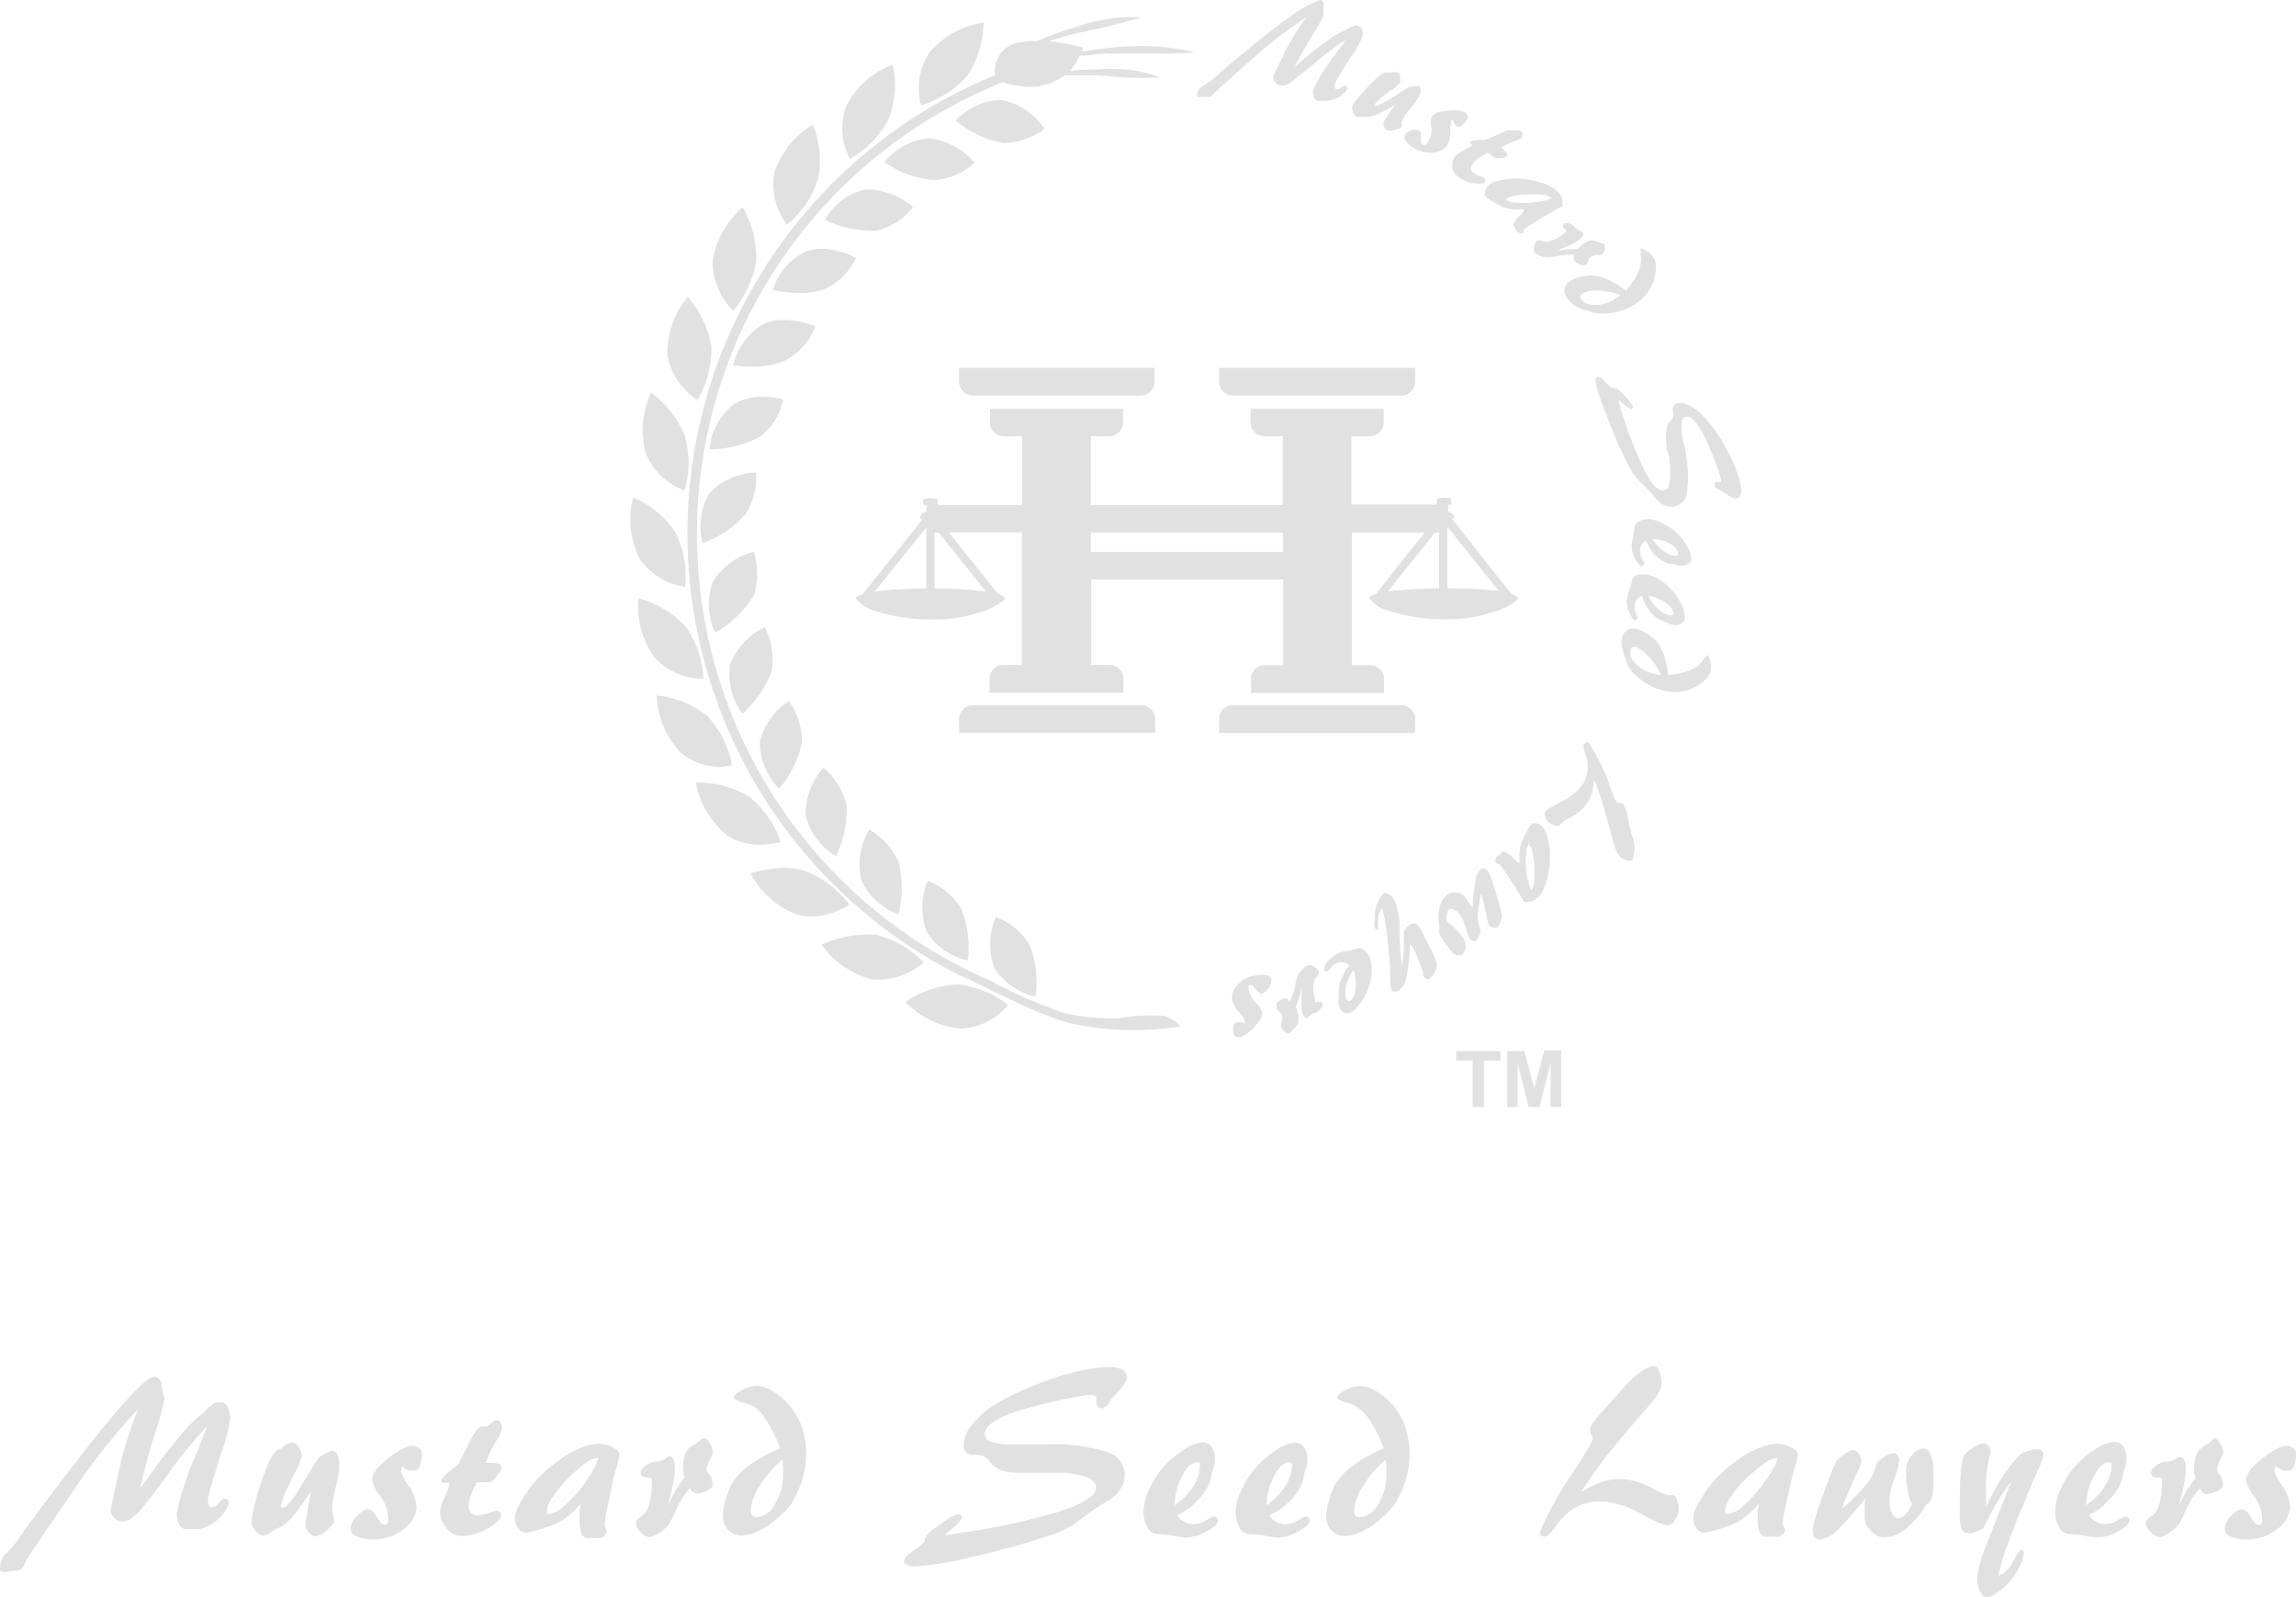 <svg xmlns="http://www.w3.org/2000/svg" width="222.18" height="154.584" viewBox="0 0 222.18 154.584">
  <g id="Group_434" data-name="Group 434" transform="translate(-267 -70)">
    <g id="Layer_2" data-name="Layer 2" transform="translate(267 202.212)">
      <g id="圖層_1" data-name="圖層 1">
        <path id="Path_332" data-name="Path 332" d="M13.406,3.709c-1.115,1.167-2.213,2.457-3.31,3.833s-2.178,2.892-3.258,4.513L5.356,14.2q-2.735,4.007-2.875,4.338a.8.8,0,0,0-.087.174.836.836,0,0,1-.314.488.906.906,0,0,1-.261.122H1.471a3.763,3.763,0,0,0-.662.139,2.143,2.143,0,0,1-.488,0,.314.314,0,0,1-.261-.1.627.627,0,0,1,0-.331,1.742,1.742,0,0,1,.174-.8A1.429,1.429,0,0,1,.7,17.63a12,12,0,0,0,1.742-2.265l1.011-1.342Q8.405,7.351,11.3,3.97C13.214,1.723,14.434.59,14.957.59a.61.61,0,0,1,.453.174,1.185,1.185,0,0,1,.244.54,4.186,4.186,0,0,0,.192.993c.07.3.122.47.122.488A29.724,29.724,0,0,1,15.079,5.9c-.592,1.9-1.08,3.729-1.5,5.523,1.568-2.213,2.84-3.885,3.816-5.035a13.939,13.939,0,0,1,2.492-2.457,4.9,4.9,0,0,1,.819-.749,1.324,1.324,0,0,1,.645-.139.784.784,0,0,1,.714.418,2.561,2.561,0,0,1,.244,1.22,16.849,16.849,0,0,1-.976,3.589L20.881,9.79c-.261.819-.436,1.464-.558,1.9a4.739,4.739,0,0,0-.157.958.749.749,0,0,0,.1.418.348.348,0,0,0,.314.157.836.836,0,0,0,.627-.418c.227-.279.4-.418.54-.418a.383.383,0,0,1,.3.1.366.366,0,0,1,.122.3,1.254,1.254,0,0,1-.192.54,4.182,4.182,0,0,1-.505.714,3.694,3.694,0,0,1-1.115.889,2.631,2.631,0,0,1-1.063.4H18.18a.8.8,0,0,1-.784-.383,2.474,2.474,0,0,1-.244-1.237A29.881,29.881,0,0,1,19.138,7.8c.4-1.045.732-1.864.958-2.457a45.9,45.9,0,0,0-3.973,4.913c-.906,1.237-1.62,2.178-2.213,2.875a5.558,5.558,0,0,1-1.1,1.115,1.742,1.742,0,0,1-.958.366,1.289,1.289,0,0,1-.749-.366.958.958,0,0,1-.366-.749l.784-3.676a28.034,28.034,0,0,1,.767-2.945C12.587,5.87,12.97,4.789,13.406,3.709Z" transform="translate(-0.037 0.438)" fill="#e1e1e1"/>
        <path id="Path_333" data-name="Path 333" d="M19.767,8.934a23.608,23.608,0,0,1-1.6,2.265,5.227,5.227,0,0,1-1.22,1.15,1.133,1.133,0,0,1-.3.157l-.3.122-.3.192a2.108,2.108,0,0,1-.871.418,1.1,1.1,0,0,1-.836-.505A1.376,1.376,0,0,1,14,11.9a9.914,9.914,0,0,1,.174-.993c.122-.54.261-1.115.436-1.742A26.135,26.135,0,0,1,15.5,6.6a4.443,4.443,0,0,1,.714-1.342,1.2,1.2,0,0,1,.366-.279l.227-.1.209-.174a1.742,1.742,0,0,1,.976-.47c.209,0,.4.174.61.505a1.986,1.986,0,0,1,.3.732,8.537,8.537,0,0,1-.61,1.551l-.174.3c-.157.314-.348.732-.592,1.254a7.127,7.127,0,0,0-.645,1.742.4.4,0,0,0,0,.227.331.331,0,0,0,.209,0c.314,0,.976-.836,1.969-2.492q.8-1.359,1.307-2.143a1.742,1.742,0,0,1,.714-.558,2.056,2.056,0,0,1,.714-.3.61.61,0,0,1,.523.366,2.213,2.213,0,0,1,.192.976,10.454,10.454,0,0,1-.348,2.161,10.646,10.646,0,0,0-.348,2.021,2.718,2.718,0,0,0,.1.714,1.917,1.917,0,0,1,.087.47c0,.261-.227.575-.7.976a2.126,2.126,0,0,1-1.133.592.836.836,0,0,1-.61-.4,1.1,1.1,0,0,1-.331-.645s.087-.714.279-1.917C19.645,9.771,19.715,9.3,19.767,8.934Z" transform="translate(10.328 3.14)" fill="#e1e1e1"/>
        <path id="Path_334" data-name="Path 334" d="M24.545,6.414a.645.645,0,0,0-.139.261.558.558,0,0,0,0,.244,4.635,4.635,0,0,0,.749,1.429,4.042,4.042,0,0,1,.732,2,2.753,2.753,0,0,1-1.272,2.161,4.5,4.5,0,0,1-2.875.976,3.676,3.676,0,0,1-1.6-.279.836.836,0,0,1-.627-.8,1.847,1.847,0,0,1,.627-1.185c.418-.436.767-.662,1.028-.662s.575.244.871.749.54.767.767.767a.279.279,0,0,0,.261-.122.575.575,0,0,0,.087-.331,4.007,4.007,0,0,0-.767-2.317A3.328,3.328,0,0,1,21.6,7.773a1.481,1.481,0,0,1,.174-.7,3.485,3.485,0,0,1,.61-.767,8.9,8.9,0,0,1,1.742-1.342,3.154,3.154,0,0,1,1.324-.558,1.08,1.08,0,0,1,.645.227.61.61,0,0,1,.314.47,3.485,3.485,0,0,1-.192,1.324.68.68,0,0,1-.662.4,1.516,1.516,0,0,1-.558-.1,1.133,1.133,0,0,1-.453-.314Z" transform="translate(14.418 3.274)" fill="#e1e1e1"/>
        <path id="Path_335" data-name="Path 335" d="M25.386,9.046h-.192a1.289,1.289,0,0,1-.488,0,.451.451,0,0,1-.1-.244c0-.122.157-.3.436-.558A10.019,10.019,0,0,1,26.222,7.3c.767-1.568,1.289-2.544,1.533-2.962a2,2,0,0,1,.61-.732h.279a1.011,1.011,0,0,0,.3,0l.331-.157A1.359,1.359,0,0,1,29.9,3a.47.47,0,0,1,.348.122.889.889,0,0,1,.226.366.871.871,0,0,0,0,.209.767.767,0,0,1,0,.157A5.332,5.332,0,0,1,29.9,5.022,14.949,14.949,0,0,0,28.871,7.13h.645c.575,0,.871.174.889.383a1.342,1.342,0,0,1-.314.714,2.211,2.211,0,0,0-.192.261l-.1.139a.8.8,0,0,1-.749.383H28.034a6.482,6.482,0,0,0-.575,1.254,3,3,0,0,0-.209,1.011,1.011,1.011,0,0,0,.227.7.923.923,0,0,0,.68.227,3.154,3.154,0,0,0,1.011-.209,3.049,3.049,0,0,1,.732-.226.418.418,0,0,1,.47.47c0,.3-.4.7-1.22,1.2a4.9,4.9,0,0,1-2.6.767,1.829,1.829,0,0,1-1.464-.749,2.457,2.457,0,0,1-.61-1.6,4.861,4.861,0,0,1,.4-1.342A4.177,4.177,0,0,0,25.386,9.046Z" transform="translate(18.108 2.227)" fill="#e1e1e1"/>
        <path id="Path_336" data-name="Path 336" d="M35,10.095a7.858,7.858,0,0,1-1.429,1.359,5.227,5.227,0,0,1-1.464.784c-.523.192-1.028.348-1.516.488a6.4,6.4,0,0,1-.889.192.941.941,0,0,1-.767-.436,1.742,1.742,0,0,1-.3-1.028,2.526,2.526,0,0,1,.244-.906A12.6,12.6,0,0,1,29.7,9.154a9.182,9.182,0,0,1,1.551-1.9,14.949,14.949,0,0,1,2.213-1.742,9.165,9.165,0,0,1,1.742-.871,4.182,4.182,0,0,1,1.429-.331,3.154,3.154,0,0,1,1.481.348c.418.209.645.47.645.732A9.1,9.1,0,0,1,38.52,6.4c-.174.592-.314,1.133-.436,1.638l-.558,2.7a11.063,11.063,0,0,0-.209,1.289,1.132,1.132,0,0,0,.1.453.958.958,0,0,1,.1.331.558.558,0,0,1-.226.4.767.767,0,0,1-.558.227,1.028,1.028,0,0,1-.331,0,1.1,1.1,0,0,0-.348,0,.523.523,0,0,0-.209,0h-.192a.627.627,0,0,1-.592-.488,4.53,4.53,0,0,1-.174-1.5v-.54C34.9,10.722,34.965,10.356,35,10.095Zm-3.067,1.028a2.823,2.823,0,0,0,1.411-.749A12.772,12.772,0,0,0,35.192,8.4a14.862,14.862,0,0,0,1.045-1.62,2.666,2.666,0,0,0,.418-.993.1.1,0,0,0,0-.1H36.5a2.979,2.979,0,0,0-1.342.732,15.683,15.683,0,0,0-1.951,1.847,9.723,9.723,0,0,0-1.1,1.481,2.614,2.614,0,0,0-.383,1.133.4.4,0,0,0,0,.227A1.836,1.836,0,0,0,31.933,11.123Z" transform="translate(21.196 3.199)" fill="#e1e1e1"/>
        <path id="Path_337" data-name="Path 337" d="M40.56,8.844a8.52,8.52,0,0,0-1.324,2.126c-.4.854-.645,1.324-.7,1.411a3.589,3.589,0,0,1-.906.767,2.161,2.161,0,0,1-.941.418,1.254,1.254,0,0,1-.889-.505,1.446,1.446,0,0,1-.453-.871c0-.174.139-.348.4-.54a2.631,2.631,0,0,0,.54-.47,2.77,2.77,0,0,0,.453-1.133A9.042,9.042,0,0,0,36.9,8.3a.679.679,0,0,0,0-.383.436.436,0,0,0-.348-.1,1.133,1.133,0,0,1-.54-.122.4.4,0,0,1-.192-.331c0-.244.174-.47.488-.714a2.021,2.021,0,0,1,1.063-.383,1.742,1.742,0,0,0,.749-.227,1.359,1.359,0,0,1,.436-.3.47.47,0,0,1,.436.314,2.335,2.335,0,0,1,.139.906,6.97,6.97,0,0,1-.157,1.324,20.115,20.115,0,0,1-.523,2.143l.314-.575a10.907,10.907,0,0,1,1.307-2.073,2.911,2.911,0,0,1-.139-.523,5.23,5.23,0,0,1,0-.558,3.084,3.084,0,0,1,.174-1.1,1.429,1.429,0,0,1,.436-.68l.941-.627a1.254,1.254,0,0,1,.436-.3c.209,0,.4.174.61.54a2.108,2.108,0,0,1,.3.889,4.18,4.18,0,0,1-.3.627,2.039,2.039,0,0,0-.314.976.819.819,0,0,0,.279.54,1.1,1.1,0,0,1,.261.749,1.741,1.741,0,0,1,0,.348.557.557,0,0,1-.139.209,1.742,1.742,0,0,1-.61.3,2.073,2.073,0,0,1-.662.192.7.7,0,0,1-.436-.139,1.185,1.185,0,0,1-.348-.383Z" transform="translate(26.177 2.969)" fill="#e1e1e1"/>
        <path id="Path_338" data-name="Path 338" d="M45.739,7.171a12.789,12.789,0,0,0-1.15-2.439,5.227,5.227,0,0,0-1.237-1.516,4.216,4.216,0,0,0-1.342-.54c-.505-.157-.767-.331-.767-.488s.279-.436.836-.7a3.676,3.676,0,0,1,1.394-.4,3.119,3.119,0,0,1,1.411.453,6.325,6.325,0,0,1,1.5,1.167,6.6,6.6,0,0,1,1.394,2.23,7.91,7.91,0,0,1,.47,2.77,8.242,8.242,0,0,1-.366,2.422,11.151,11.151,0,0,1-1.045,2.352,7.753,7.753,0,0,1-1.255,1.324,1.411,1.411,0,0,0-.227.192,6.76,6.76,0,0,1-1.742,1.15,3.833,3.833,0,0,1-1.533.418,1.742,1.742,0,0,1-1.394-.54,2.126,2.126,0,0,1-.505-1.481,6.256,6.256,0,0,1,.261-1.342,7.753,7.753,0,0,1,.505-1.446A6.273,6.273,0,0,1,42.69,8.826a12.771,12.771,0,0,1,3.049-1.655Zm.227,1.045a10.158,10.158,0,0,0-2.213,2.544,4.879,4.879,0,0,0-.871,2.37.749.749,0,0,0,.157.523.558.558,0,0,0,.436.157,2.213,2.213,0,0,0,1.742-1.272,5.523,5.523,0,0,0,.8-2.945c0-.209,0-.436,0-.645A5.557,5.557,0,0,0,45.966,8.216Z" transform="translate(29.762 0.809)" fill="#e1e1e1"/>
        <path id="Path_339" data-name="Path 339" d="M54.16,16.308a69.852,69.852,0,0,0,10.75-2.161q3.92-1.237,3.92-2.4,0-.732-1.045-1.1a9.618,9.618,0,0,0-3.049-.366H62.105a11.464,11.464,0,0,1-1.829-.087,2.979,2.979,0,0,1-1.167-.436,1.516,1.516,0,0,1-.418-.418,4.635,4.635,0,0,0-.488-.505,1.6,1.6,0,0,0-.923-.3h-.488a.906.906,0,0,1-.575-.279,1.063,1.063,0,0,1-.192-.662,2.858,2.858,0,0,1,.645-1.742,8.381,8.381,0,0,1,1.742-1.742A17.72,17.72,0,0,1,61.583,2.37,36.275,36.275,0,0,1,65.747.8c.819-.227,1.62-.418,2.387-.558a13.242,13.242,0,0,1,2-.192A2.526,2.526,0,0,1,71.392.3a.889.889,0,0,1,.4.819q0,.418-.784,1.254c-.261.279-.47.505-.592.662a2.875,2.875,0,0,0-.314.436c-.227.383-.488.575-.749.575a.436.436,0,0,1-.348-.174.714.714,0,0,1-.139-.418.436.436,0,0,1,0-.139V3.136a.366.366,0,0,0-.1-.3.645.645,0,0,0-.4-.1,6.691,6.691,0,0,0-1.063.122l-1.742.331c-1.1.244-2.056.47-2.857.7a18.625,18.625,0,0,0-1.986.61,7.475,7.475,0,0,0-1.986.993,1.411,1.411,0,0,0-.68,1.045.819.819,0,0,0,.61.749,5.663,5.663,0,0,0,1.917.244h3.345a17.424,17.424,0,0,1,5.837.7,2.37,2.37,0,0,1,1.847,2.2,2.631,2.631,0,0,1-.366,1.342,3.345,3.345,0,0,1-1.063,1.1l-.558.348a23.3,23.3,0,0,0-2.282,1.568,9.513,9.513,0,0,1-2.979,1.568l-.348.1c-2.648.854-5.227,1.551-7.666,2.091a29.812,29.812,0,0,1-5.088.784,1.464,1.464,0,0,1-.749-.139.4.4,0,0,1-.261-.383c0-.227.314-.575.941-1.011a3.694,3.694,0,0,0,1.063-.889.891.891,0,0,0,0-.174,1.742,1.742,0,0,1,.523-.749,16.084,16.084,0,0,1,1.742-1.237,2.561,2.561,0,0,1,.958-.47.488.488,0,0,1,.279.087.279.279,0,0,1,.1.209c0,.192-.279.54-.854,1.045Z" transform="translate(37.231 0.035)" fill="#e1e1e1"/>
        <path id="Path_340" data-name="Path 340" d="M66.829,11.27a1.638,1.638,0,0,0,.645.645,1.742,1.742,0,0,0,.906.227,2.4,2.4,0,0,0,1.22-.366,3.728,3.728,0,0,1,.7-.366.418.418,0,0,1,.314.1.366.366,0,0,1,.122.279c0,.331-.366.68-1.1,1.063a4.234,4.234,0,0,1-1.934.592,7.353,7.353,0,0,1-1.272-.174,9.357,9.357,0,0,0-1.446-.157,1.185,1.185,0,0,1-1.011-.575,2.945,2.945,0,0,1-.418-1.742,5.384,5.384,0,0,1,.54-2.021A8.38,8.38,0,0,1,65.435,6.67a8.886,8.886,0,0,1,2.056-1.742,3.694,3.694,0,0,1,1.742-.7,1.063,1.063,0,0,1,.906.436,2.108,2.108,0,0,1,.331,1.22,2.718,2.718,0,0,1-.244,1.1h0a2.282,2.282,0,0,0-.139.575,2.283,2.283,0,0,1-.139.575,5.07,5.07,0,0,1-1.2,1.742A6.185,6.185,0,0,1,66.829,11.27Zm-.279-.958a6.168,6.168,0,0,0,1.742-1.742,3.485,3.485,0,0,0,.7-1.9.783.783,0,0,0,0-.383.244.244,0,0,0-.227-.139c-.488,0-.976.418-1.429,1.254a6.446,6.446,0,0,0-.784,2.91Z" transform="translate(47.108 3.14)" fill="#e1e1e1"/>
        <path id="Path_341" data-name="Path 341" d="M71.921,11.255a1.783,1.783,0,0,0,1.568.871,2.4,2.4,0,0,0,1.22-.366,3.223,3.223,0,0,1,.7-.366.488.488,0,0,1,.314.1.453.453,0,0,1,.122.279c0,.331-.383.68-1.115,1.063a4.129,4.129,0,0,1-1.917.592,7.7,7.7,0,0,1-1.289-.174,8.955,8.955,0,0,0-1.429-.157,1.185,1.185,0,0,1-1.028-.575,3.1,3.1,0,0,1-.4-1.742A5.07,5.07,0,0,1,69.255,8.8,7.91,7.91,0,0,1,70.6,6.69a8.712,8.712,0,0,1,2.039-1.742,3.816,3.816,0,0,1,1.742-.7,1.045,1.045,0,0,1,.906.436,1.986,1.986,0,0,1,.331,1.22A2.457,2.457,0,0,1,75.371,7h0a3.868,3.868,0,0,0-.122.575,3.136,3.136,0,0,1-.157.575A4.774,4.774,0,0,1,73.907,9.9a6.063,6.063,0,0,1-1.986,1.359ZM71.66,10.3A6.168,6.168,0,0,0,73.4,8.554a3.589,3.589,0,0,0,.7-1.9.784.784,0,0,0,0-.383.279.279,0,0,0-.227-.139c-.505,0-.976.418-1.429,1.254a6.046,6.046,0,0,0-.784,2.91Z" transform="translate(50.902 3.154)" fill="#e1e1e1"/>
        <path id="Path_342" data-name="Path 342" d="M79.267,7.171a13.938,13.938,0,0,0-1.15-2.439,5.541,5.541,0,0,0-1.324-1.516,4.217,4.217,0,0,0-1.254-.54c-.523-.157-.767-.331-.767-.488s.279-.436.836-.7A3.589,3.589,0,0,1,77,1.09a3.189,3.189,0,0,1,1.411.453,6.325,6.325,0,0,1,1.5,1.167,6.6,6.6,0,0,1,1.394,2.23,8.328,8.328,0,0,1,.453,2.77,8.224,8.224,0,0,1-.348,2.422,11.152,11.152,0,0,1-1.063,2.4,7.754,7.754,0,0,1-1.255,1.324,1.411,1.411,0,0,0-.226.192,7.074,7.074,0,0,1-1.742,1.15,3.833,3.833,0,0,1-1.533.418,1.742,1.742,0,0,1-1.394-.54,2.126,2.126,0,0,1-.505-1.481,6.254,6.254,0,0,1,.261-1.342,7.752,7.752,0,0,1,.505-1.446A6.272,6.272,0,0,1,76.2,8.878a12.772,12.772,0,0,1,3.067-1.708Zm.209,1.045a10.455,10.455,0,0,0-2.2,2.544,4.879,4.879,0,0,0-.871,2.37.854.854,0,0,0,.139.523.627.627,0,0,0,.453.157,2.213,2.213,0,0,0,1.742-1.272,5.506,5.506,0,0,0,.784-2.945V8.948c0-.209-.07-.488-.07-.732Z" transform="translate(54.638 0.809)" fill="#e1e1e1"/>
        <path id="Path_343" data-name="Path 343" d="M89.55,12.2a9.339,9.339,0,0,1,2-.993,5.419,5.419,0,0,1,1.742-.279,5.889,5.889,0,0,1,1.446.192,11.22,11.22,0,0,1,1.742.7l.383.209a3.136,3.136,0,0,0,1.586.47c.139,0,.279.139.383.418a2.7,2.7,0,0,1,.157.958,1.865,1.865,0,0,1-.348,1.011.958.958,0,0,1-.749.523,6.5,6.5,0,0,1-1.917-.819l-1.272-.645a7.754,7.754,0,0,0-1.742-.627,6.272,6.272,0,0,0-1.638-.227,4.687,4.687,0,0,0-1.864.366,4.809,4.809,0,0,0-1.586,1.1,10.455,10.455,0,0,0-.941,1.15c-.4.523-.7.784-.906.784a.558.558,0,0,1-.348-.122.418.418,0,0,1-.122-.314,35.754,35.754,0,0,1,3.485-6.185l.157-.244c.209-.348.47-.784.819-1.307a4.2,4.2,0,0,0,.645-1.342,1.254,1.254,0,0,0-.139-.418,1.307,1.307,0,0,1-.122-.488c0-.209.4-.767,1.237-1.742.575-.61,1.063-1.133,1.429-1.568l.575-.662Q95.561,0,96.676,0c.157,0,.314.192.453.558a2.806,2.806,0,0,1,.209.976,2.143,2.143,0,0,1-.261.958,5.558,5.558,0,0,1-.784,1.133c-1.742,1.986-3.154,3.642-4.217,4.983A36.33,36.33,0,0,0,89.55,12.2Z" transform="translate(63.451)" fill="#e1e1e1"/>
        <path id="Path_344" data-name="Path 344" d="M100.44,10.095a7.857,7.857,0,0,1-1.429,1.359,5.105,5.105,0,0,1-1.446.784c-.54.192-1.045.348-1.533.488a6.4,6.4,0,0,1-.889.192.941.941,0,0,1-.767-.436,1.742,1.742,0,0,1-.3-1.028,2.526,2.526,0,0,1,.244-.906,12.6,12.6,0,0,1,.819-1.394,9.182,9.182,0,0,1,1.551-1.9,14.95,14.95,0,0,1,2.213-1.742,9.165,9.165,0,0,1,1.742-.871,4.182,4.182,0,0,1,1.429-.331,3.154,3.154,0,0,1,1.481.348c.418.209.645.47.645.732A9.091,9.091,0,0,1,103.96,6.4c-.174.592-.314,1.133-.436,1.638-.226.993-.418,1.847-.558,2.561a9.2,9.2,0,0,0-.227,1.289,1.133,1.133,0,0,0,.1.453.767.767,0,0,1,.122.331.592.592,0,0,1-.244.4.767.767,0,0,1-.558.227,1.028,1.028,0,0,1-.331,0,1.011,1.011,0,0,0-.348,0,.523.523,0,0,0-.209,0h-.192c-.261,0-.453-.157-.592-.488a4.53,4.53,0,0,1-.174-1.5v-.54C100.318,10.583,100.405,10.356,100.44,10.095Zm-3.014,1.028a2.753,2.753,0,0,0,1.411-.749A12.771,12.771,0,0,0,100.684,8.4a14.861,14.861,0,0,0,1.1-1.62,2.665,2.665,0,0,0,.418-.993.1.1,0,0,0,0-.1h-.157a2.979,2.979,0,0,0-1.342.732A15.681,15.681,0,0,0,98.645,8.23a9.721,9.721,0,0,0-1.1,1.481,2.614,2.614,0,0,0-.383,1.133.4.4,0,0,0,0,.227A.884.884,0,0,0,97.426,11.123Z" transform="translate(69.775 3.199)" fill="#e1e1e1"/>
        <path id="Path_345" data-name="Path 345" d="M105.827,9.379a33.51,33.51,0,0,1-2.875,3.241,2.544,2.544,0,0,1-1.5.749.68.68,0,0,1-.558-.192.854.854,0,0,1-.174-.61,3.9,3.9,0,0,1,.192-1.08c.122-.47.331-1.115.627-1.969s.645-1.742.941-2.526a9.006,9.006,0,0,1,.505-1.185,2.875,2.875,0,0,1,.767-.662,1.951,1.951,0,0,1,.889-.436c.209,0,.383.157.558.453a1.743,1.743,0,0,1,.244.68,15.106,15.106,0,0,1-.68,1.586c-.453.993-.871,1.986-1.255,3a16.572,16.572,0,0,0,2.283-2.282,4.3,4.3,0,0,0,.993-1.742,1.446,1.446,0,0,1,.7-.923,2.091,2.091,0,0,1,1.011-.453.54.54,0,0,1,.418.209.7.7,0,0,1,.174.488,8,8,0,0,1-.47,1.742,6.725,6.725,0,0,0-.488,2.3,2.16,2.16,0,0,0,.261,1.115c.174.3.366.453.592.453a1.08,1.08,0,0,0,.7-.4,2.857,2.857,0,0,0,.627-.993,4.791,4.791,0,0,1-.418-1.376,9.968,9.968,0,0,1-.157-1.742,2.37,2.37,0,0,1,.558-1.6,1.62,1.62,0,0,1,1.22-.645c.244,0,.436.209.61.61a3.659,3.659,0,0,1,.261,1.429v.958a6.464,6.464,0,0,1-.157,1.742,1.132,1.132,0,0,1-.54.68,8.276,8.276,0,0,1-1.917,2.3,3.189,3.189,0,0,1-2.056.871,1.742,1.742,0,0,1-.767-.157,2.8,2.8,0,0,1-.732-.627,1.882,1.882,0,0,1-.383-.558A3.05,3.05,0,0,1,105.74,11v-.976A3.834,3.834,0,0,1,105.827,9.379Z" transform="translate(74.703 3.393)" fill="#e1e1e1"/>
        <path id="Path_346" data-name="Path 346" d="M113.868,7.991a19.462,19.462,0,0,0-1.9,2.962c-.54,1.045-.819,1.586-.854,1.62l-.662.261a2.248,2.248,0,0,1-.627.157.767.767,0,0,1-.732-.366,4.077,4.077,0,0,1-.209-1.638c0-1.446,0-2.648.087-3.624a7.509,7.509,0,0,1,.244-1.742,2.4,2.4,0,0,1,.906-.871,2.422,2.422,0,0,1,1.08-.47.54.54,0,0,1,.47.244,1.011,1.011,0,0,1,.192.592.384.384,0,0,1,0,.174.976.976,0,0,1-.122.227c-.122.714-.227,1.429-.3,2.143s0,1.411,0,2.126v.61a26.836,26.836,0,0,1,1.742-3.119,12.3,12.3,0,0,1,1.6-1.934,2.439,2.439,0,0,1,.7-.314,2.631,2.631,0,0,1,.836-.174.784.784,0,0,1,.488.157.4.4,0,0,1,.192.366,7.876,7.876,0,0,1-.662,1.742l-.627,1.464q-1.516,3.607-2.2,5.488a21.7,21.7,0,0,0-.889,3.049,2.875,2.875,0,0,0,1.464-1.446c.366-.714.61-1.08.749-1.08a.279.279,0,0,1,.226.122.505.505,0,0,1,0,.331,3.241,3.241,0,0,1-.4,1.185,6.969,6.969,0,0,1-.993,1.5,5.384,5.384,0,0,1-1.22,1.028,2.178,2.178,0,0,1-.993.436c-.209,0-.418-.192-.61-.592a3.014,3.014,0,0,1-.279-1.324,13.941,13.941,0,0,1,.836-3.032C112.056,12.678,112.84,10.57,113.868,7.991Z" transform="translate(80.758 3.177)" fill="#e1e1e1"/>
        <path id="Path_347" data-name="Path 347" d="M117.441,11.292a1.783,1.783,0,0,0,1.568.871,2.4,2.4,0,0,0,1.22-.366,3.223,3.223,0,0,1,.7-.366.488.488,0,0,1,.314.1.453.453,0,0,1,.122.279c0,.331-.383.68-1.115,1.063a4.129,4.129,0,0,1-1.917.592,7.7,7.7,0,0,1-1.289-.174,8.956,8.956,0,0,0-1.429-.157,1.185,1.185,0,0,1-1.028-.627,3.1,3.1,0,0,1-.4-1.742,5.07,5.07,0,0,1,.54-2.021,7.91,7.91,0,0,1,1.342-2.108A8.712,8.712,0,0,1,118.1,4.9a3.816,3.816,0,0,1,1.742-.7,1.045,1.045,0,0,1,.906.436,1.986,1.986,0,0,1,.331,1.22,2.457,2.457,0,0,1-.244,1.1h0a3.871,3.871,0,0,0-.122.575,3.135,3.135,0,0,1-.157.575,4.774,4.774,0,0,1-1.185,1.742,6.064,6.064,0,0,1-1.934,1.446Zm-.261-.958a6.168,6.168,0,0,0,1.742-1.742,3.589,3.589,0,0,0,.7-1.9.784.784,0,0,0,0-.383.279.279,0,0,0-.226-.139c-.505,0-.976.418-1.429,1.254a6.046,6.046,0,0,0-.784,2.91Z" transform="translate(84.694 3.117)" fill="#e1e1e1"/>
        <path id="Path_348" data-name="Path 348" d="M124.437,8.844a8.537,8.537,0,0,0-1.342,2.126c-.4.854-.627,1.324-.7,1.411a3.589,3.589,0,0,1-.906.767,2.039,2.039,0,0,1-.923.418,1.255,1.255,0,0,1-.906-.505,1.446,1.446,0,0,1-.453-.871c0-.174.139-.348.4-.54a2.231,2.231,0,0,0,.54-.47,2.77,2.77,0,0,0,.453-1.133,7.822,7.822,0,0,0,.174-1.742.644.644,0,0,0,0-.383.436.436,0,0,0-.348-.1,1.045,1.045,0,0,1-.523-.122.366.366,0,0,1-.192-.331c0-.244.157-.47.488-.714a1.917,1.917,0,0,1,1.045-.383A1.742,1.742,0,0,0,122,6.039a1.481,1.481,0,0,1,.505-.209.453.453,0,0,1,.436.314,2.335,2.335,0,0,1,.139.906,8.361,8.361,0,0,1-.139,1.324c-.1.505-.279,1.22-.54,2.143l.314-.575a10.908,10.908,0,0,1,1.307-2.073,2.842,2.842,0,0,1-.122-.523,2.754,2.754,0,0,1,0-.558,3.084,3.084,0,0,1,.174-1.1,1.342,1.342,0,0,1,.453-.68,10.991,10.991,0,0,1,.923-.627A1.568,1.568,0,0,1,125.814,4c.209,0,.4.174.61.54a1.882,1.882,0,0,1,.3.889,2.789,2.789,0,0,1-.3.627,1.986,1.986,0,0,0-.3.976.854.854,0,0,0,.261.54,1.1,1.1,0,0,1,.261.749.975.975,0,0,1,0,.348.505.505,0,0,1-.122.209,2.109,2.109,0,0,1-.714.348,2.248,2.248,0,0,1-.679.192.645.645,0,0,1-.383-.157,1.028,1.028,0,0,1-.314-.418Z" transform="translate(88.431 2.969)" fill="#e1e1e1"/>
        <path id="Path_349" data-name="Path 349" d="M128.591,6.406a1.045,1.045,0,0,0-.157.261.557.557,0,0,0,0,.244,5.122,5.122,0,0,0,.749,1.429,3.938,3.938,0,0,1,.749,2A2.805,2.805,0,0,1,128.66,12.5a4.565,4.565,0,0,1-2.892.976,3.676,3.676,0,0,1-1.6-.279.836.836,0,0,1-.575-.784,1.847,1.847,0,0,1,.627-1.185,1.742,1.742,0,0,1,1.045-.662c.279,0,.575.244.854.749s.558.767.784.767a.261.261,0,0,0,.244-.122.47.47,0,0,0,.087-.331,3.885,3.885,0,0,0-.767-2.317,3.328,3.328,0,0,1-.784-1.533,1.5,1.5,0,0,1,.192-.7,3.38,3.38,0,0,1,.592-.767,9.478,9.478,0,0,1,1.742-1.342,3.258,3.258,0,0,1,1.324-.558,1.045,1.045,0,0,1,.645.227.61.61,0,0,1,.314.47,3.155,3.155,0,0,1-.192,1.324.662.662,0,0,1-.662.4,1.411,1.411,0,0,1-.54-.1,1.132,1.132,0,0,1-.505-.331Z" transform="translate(91.683 3.281)" fill="#e1e1e1"/>
      </g>
    </g>
    <g id="Layer_2-2" data-name="Layer 2" transform="translate(328 70)">
      <g id="圖層_1-2" data-name="圖層 1">
        <path id="Path_350" data-name="Path 350" d="M38.141,1.689q-1.272.835-2.623,1.848c-.874.7-1.769,1.451-2.7,2.266L31.582,6.9C30.052,8.268,29.237,9,29.158,9.122h0a1.014,1.014,0,0,1-.258.258H27.727a.258.258,0,0,1-.139-.119.338.338,0,0,1,0-.2,1.351,1.351,0,0,1,.239-.477.894.894,0,0,1,.378-.278,9.679,9.679,0,0,0,1.471-1.113l.735-.676c2.683-2.226,4.79-3.975,6.32-4.989A9.6,9.6,0,0,1,39.572,0a.437.437,0,0,1,.258.2.894.894,0,0,1,0,.358c0,.238,0,.437,0,.636V1.51A14.051,14.051,0,0,1,38.817,3.3c-.656,1.073-1.252,2.127-1.769,3.16,1.312-1.113,2.345-1.987,3.12-2.5a8.725,8.725,0,0,1,1.987-1.133,2.286,2.286,0,0,1,.616-.318.676.676,0,0,1,.437,0,.477.477,0,0,1,.358.358,1.59,1.59,0,0,1,0,.795,10.4,10.4,0,0,1-1.232,2.067l-.537.835-.636,1.093a3.2,3.2,0,0,0-.239.556.656.656,0,0,0,0,.278.219.219,0,0,0,.179.139.567.567,0,0,0,.437-.159c.179-.159.318-.2.4-.179a.3.3,0,0,1,.179.119.318.318,0,0,1,0,.2.954.954,0,0,1-.2.3,2.862,2.862,0,0,1-.437.378,1.987,1.987,0,0,1-.815.358,1.848,1.848,0,0,1-.715.1h-.7a.5.5,0,0,1-.358-.378,1.451,1.451,0,0,1,0-.815A18.742,18.742,0,0,1,41,5.227l.974-1.371a29.037,29.037,0,0,0-3.2,2.425L37.008,7.711a3.3,3.3,0,0,1-.835.517,1.153,1.153,0,0,1-.656,0,.835.835,0,0,1-.4-.338.616.616,0,0,1-.159-.5l1.033-2.146c.278-.576.6-1.153.934-1.729S37.7,2.305,38.141,1.689Z" transform="translate(27.242)" fill="#e1e1e1"/>
        <path id="Path_351" data-name="Path 351" d="M39.32,6.671a15.322,15.322,0,0,1-1.55.835,3.14,3.14,0,0,1-.994.318H36.12a1.491,1.491,0,0,1-.616,0,.775.775,0,0,1-.318-.517.874.874,0,0,1,0-.6,4.553,4.553,0,0,1,.378-.517c.219-.278.457-.576.715-.855s.874-.914,1.212-1.212a2.9,2.9,0,0,1,.775-.556.735.735,0,0,1,.3,0h.318a1.014,1.014,0,0,1,.7,0c.119,0,.179.219.2.457a1.053,1.053,0,0,1,0,.5A5.048,5.048,0,0,1,39,5.24h-.119l-.676.556a4.094,4.094,0,0,0-.835.775.258.258,0,0,0,0,.159c.179.1.795-.2,1.809-.855l1.351-.855a1.192,1.192,0,0,1,.556-.139,2.266,2.266,0,0,1,.5,0,.358.358,0,0,1,.179.358,1.133,1.133,0,0,1-.159.616,8.287,8.287,0,0,1-.795,1.133,5.823,5.823,0,0,0-.755,1.053,1.988,1.988,0,0,0-.139.417,1.252,1.252,0,0,1,0,.3c0,.159-.3.278-.676.358a1.192,1.192,0,0,1-.795,0c-.119,0-.2-.179-.238-.378a.6.6,0,0,1,0-.457s.238-.4.676-1.014A7.147,7.147,0,0,1,39.32,6.671Z" transform="translate(34.709 3.465)" fill="#e1e1e1"/>
        <path id="Path_352" data-name="Path 352" d="M42.4,6.3h-.179v.119a2.743,2.743,0,0,0-.1,1.014,2.723,2.723,0,0,1-.3,1.312,1.789,1.789,0,0,1-1.431.715,2.842,2.842,0,0,1-1.868-.477,2.4,2.4,0,0,1-.755-.715.557.557,0,0,1,0-.6,1.153,1.153,0,0,1,.537-.338.994.994,0,0,1,.775,0c.159,0,.219.338.2.7s0,.6.159.676a.159.159,0,0,0,.159,0,.358.358,0,0,0,.258-.1A2.544,2.544,0,0,0,40.3,7.1a2.365,2.365,0,0,1,0-1.093.994.994,0,0,1,.338-.3,1.391,1.391,0,0,1,.576-.2,6.7,6.7,0,0,1,1.371-.139,1.987,1.987,0,0,1,.894.179.6.6,0,0,1,.278.338.378.378,0,0,1,0,.358,2.346,2.346,0,0,1-.556.636.417.417,0,0,1-.5,0,.736.736,0,0,1-.2-.258A.656.656,0,0,1,42.4,6.3Z" transform="translate(37.23 5.302)" fill="#e1e1e1"/>
        <path id="Path_353" data-name="Path 353" d="M41.988,7.794h0a1.054,1.054,0,0,1-.219-.219.159.159,0,0,1,0-.159,1.078,1.078,0,0,0,.437-.119,8.486,8.486,0,0,1,.974,0l1.987-.855a1.093,1.093,0,0,1,.6-.1H46.3a1.172,1.172,0,0,1,.378.119.238.238,0,0,1,.119.2.5.5,0,0,1,0,.278v.119h0a2.8,2.8,0,0,1-.735.338,7.949,7.949,0,0,0-1.312.616l.3.278c.258.258.358.437.258.537a.889.889,0,0,1-.457.219h-.318a.517.517,0,0,1-.517-.119l-.179-.139-.318-.278a6.956,6.956,0,0,0-.775.4,2.186,2.186,0,0,0-.755.735.636.636,0,0,0-.179.437.616.616,0,0,0,.238.378,1.669,1.669,0,0,0,.6.3,1.749,1.749,0,0,1,.437.179.238.238,0,0,1,.119.2.278.278,0,0,1,0,.219c-.119.159-.5.179-1.093.119a2.961,2.961,0,0,1-1.57-.676A1.133,1.133,0,0,1,40,9.861a1.57,1.57,0,0,1,.338-1.033,2.922,2.922,0,0,1,.735-.5Z" transform="translate(39.514 6.257)" fill="#e1e1e1"/>
        <path id="Path_354" data-name="Path 354" d="M45.346,11.649a5.962,5.962,0,0,1-1.232,0,3.538,3.538,0,0,1-1.014-.318,9.142,9.142,0,0,1-.874-.5,2.922,2.922,0,0,1-.477-.318.557.557,0,0,1-.139-.537,1.173,1.173,0,0,1,.358-.6,1.371,1.371,0,0,1,.437-.338,8.208,8.208,0,0,1,.994-.238,5.625,5.625,0,0,1,1.53-.1,8.208,8.208,0,0,1,1.729.278,6.241,6.241,0,0,1,1.173.417,3.041,3.041,0,0,1,.775.517,1.987,1.987,0,0,1,.5.815v.636l-.576.318-.934.537c-.556.318-1.033.6-1.411.855a5.663,5.663,0,0,0-.7.457.715.715,0,0,0-.159.238.557.557,0,0,1,0,.2.417.417,0,0,1-.3,0,.676.676,0,0,1-.338-.159.576.576,0,0,1-.119-.2.716.716,0,0,0,0-.179h-.119a.417.417,0,0,1,0-.477,2.9,2.9,0,0,1,.616-.755l.258-.219Zm-1.809-.954a1.65,1.65,0,0,0,.974.318,6.916,6.916,0,0,0,1.689,0,8.427,8.427,0,0,0,1.232-.2,1.53,1.53,0,0,0,.636-.258h0a1.987,1.987,0,0,0-.914-.3,9.3,9.3,0,0,0-1.709,0,5.962,5.962,0,0,0-1.153.139,1.749,1.749,0,0,0-.7.318v.119s-.079-.179-.06-.139Z" transform="translate(41.084 8.584)" fill="#e1e1e1"/>
        <path id="Path_355" data-name="Path 355" d="M47.88,13.945a5.326,5.326,0,0,0-1.55.1l-.994.159a2.484,2.484,0,0,1-.715-.159,1.371,1.371,0,0,1-.576-.338.735.735,0,0,1-.02-.576.974.974,0,0,1,.278-.556.537.537,0,0,1,.437,0,1.63,1.63,0,0,0,.437.1,1.987,1.987,0,0,0,.755-.2,4.769,4.769,0,0,0,.974-.576s.159-.139.159-.179a.258.258,0,0,0,0-.219.537.537,0,0,1-.258-.358.179.179,0,0,1,.1-.219.556.556,0,0,1,.537,0,1.212,1.212,0,0,1,.6.4,1.053,1.053,0,0,0,.4.3.8.8,0,0,1,.278.179.3.3,0,0,1,0,.338,1.987,1.987,0,0,1-.417.417,7.772,7.772,0,0,1-.735.4c-.3.159-.735.318-1.292.537h.4a7.234,7.234,0,0,1,1.55-.1l.219-.258.278-.219a2.127,2.127,0,0,1,.616-.338.934.934,0,0,1,.517,0l.676.238a.345.345,0,0,1,.3.159,4.109,4.109,0,0,1,0,.517,1.232,1.232,0,0,1-.338.477h-.437a1.173,1.173,0,0,0-.6.219.517.517,0,0,0-.2.338.636.636,0,0,1-.278.417H48.6a1.351,1.351,0,0,1-.4-.2,2.186,2.186,0,0,1-.338-.278.457.457,0,0,1,0-.258.7.7,0,0,1,.02-.258Z" transform="translate(43.439 10.719)" fill="#e1e1e1"/>
        <path id="Path_356" data-name="Path 356" d="M51.424,16.175a8.864,8.864,0,0,0,.994-1.411,3.3,3.3,0,0,0,.417-1.192,2.286,2.286,0,0,0,0-.874c0-.338,0-.517,0-.576s.318,0,.636.258a2.226,2.226,0,0,1,.656.636,1.988,1.988,0,0,1,.179.914,4.133,4.133,0,0,1-.179,1.192,4.233,4.233,0,0,1-.795,1.471,5.625,5.625,0,0,1-1.391,1.113,5.068,5.068,0,0,1-1.451.537,6.28,6.28,0,0,1-1.65.159,4.154,4.154,0,0,1-1.113-.278h-.179a4.611,4.611,0,0,1-1.173-.576,2.544,2.544,0,0,1-.7-.715,1.133,1.133,0,0,1-.159-.954,1.312,1.312,0,0,1,.656-.735,3.558,3.558,0,0,1,.835-.278,5.008,5.008,0,0,1,.954-.179,4.492,4.492,0,0,1,1.63.4,8.626,8.626,0,0,1,1.828,1.093Zm-.517.437a7.115,7.115,0,0,0-2.087-.437,3.24,3.24,0,0,0-1.55.238.676.676,0,0,0-.238.238.318.318,0,0,0,0,.3,1.391,1.391,0,0,0,1.272.6,3.379,3.379,0,0,0,1.868-.457l.318-.219Z" transform="translate(44.924 11.948)" fill="#e1e1e1"/>
        <path id="Path_357" data-name="Path 357" d="M49.179,20.576a41.021,41.021,0,0,0,2.385,6.519c.755,1.55,1.391,2.305,1.987,2.226s.5-.3.576-.755a5.505,5.505,0,0,0,0-1.987,2.143,2.143,0,0,0-.159-.934,1.825,1.825,0,0,1-.139-.715,6.956,6.956,0,0,1,0-1.212,1.987,1.987,0,0,1,.139-.755,1.828,1.828,0,0,1,.238-.318,2.566,2.566,0,0,0,.258-.338.894.894,0,0,0,0-.6,1.352,1.352,0,0,1,0-.238.636.636,0,0,1,.119-.4.676.676,0,0,1,.4-.179,1.987,1.987,0,0,1,1.093.238,5.784,5.784,0,0,1,1.292.974,12.224,12.224,0,0,1,1.451,1.809A19.2,19.2,0,0,1,60.149,26.3a10.773,10.773,0,0,1,.576,1.431,6.28,6.28,0,0,1,.318,1.232,1.491,1.491,0,0,1,0,.815.557.557,0,0,1-.457.338,1.511,1.511,0,0,1-.855-.378l-.477-.318-.318-.139q-.378-.179-.417-.417a.239.239,0,0,1,0-.238.457.457,0,0,1,.238-.119h.179a.258.258,0,0,0,.179,0,.358.358,0,0,0,0-.258,4.252,4.252,0,0,0-.179-.656l-.358-1.014c-.278-.676-.5-1.232-.715-1.709a11.41,11.41,0,0,0-.576-1.192,4.949,4.949,0,0,0-.815-1.153.835.835,0,0,0-.715-.318c-.219,0-.358.179-.417.437a3.8,3.8,0,0,0,0,1.232,2.412,2.412,0,0,0,.159.835,6.539,6.539,0,0,1,.238,1.252,10.99,10.99,0,0,1,.08,3.617,1.51,1.51,0,0,1-2.107,1.212,1.987,1.987,0,0,1-.795-.556l-.258-.3a15.9,15.9,0,0,0-1.212-1.292,6.28,6.28,0,0,1-1.272-1.709l-.1-.2a38.876,38.876,0,0,1-1.987-4.611,21.425,21.425,0,0,1-1.073-3.081,1.272,1.272,0,0,1,0-.5.278.278,0,0,1,.219-.2c.139,0,.4.139.715.5a2.345,2.345,0,0,0,.656.576h.139a1.133,1.133,0,0,1,.517.238c.378.358.7.676.934.954s.378.457.378.556a.2.2,0,0,1-.119.278,1.782,1.782,0,0,1-.735-.437Z" transform="translate(46.414 18.12)" fill="#e1e1e1"/>
        <path id="Path_358" data-name="Path 358" d="M50.151,27.349a.954.954,0,0,0-.437.4,1.093,1.093,0,0,0-.159.576,1.729,1.729,0,0,0,.2.775,1.49,1.49,0,0,1,.219.457.278.278,0,0,1-.258.258c-.2,0-.417-.258-.636-.735a2.683,2.683,0,0,1-.338-1.232,5.525,5.525,0,0,1,.139-.795A4.989,4.989,0,0,0,49,26.136a.815.815,0,0,1,.417-.636,2.146,2.146,0,0,1,1.073-.219,3.2,3.2,0,0,1,1.252.4,5.585,5.585,0,0,1,1.312.874,5.844,5.844,0,0,1,1.073,1.351,2.4,2.4,0,0,1,.4,1.133.636.636,0,0,1-.3.556,1.332,1.332,0,0,1-.775.2,1.749,1.749,0,0,1-.7-.2H52.4l-.358-.119a2.9,2.9,0,0,1-1.093-.795,3.756,3.756,0,0,1-.795-1.332Zm.6-.159a4.114,4.114,0,0,0,1.093,1.173,2.345,2.345,0,0,0,1.192.477.417.417,0,0,0,.2-.139v-.139a1.574,1.574,0,0,0-.775-.914,3.975,3.975,0,0,0-1.709-.457Z" transform="translate(48.145 24.961)" fill="#e1e1e1"/>
        <path id="Path_359" data-name="Path 359" d="M49.979,30.027a1.093,1.093,0,0,0-.477.358,1.312,1.312,0,0,0-.239.537,1.63,1.63,0,0,0,.119.795,2.205,2.205,0,0,1,.159.477.219.219,0,0,1-.1.179h-.179c-.179,0-.378-.3-.556-.795a2.544,2.544,0,0,1-.179-1.272,6.6,6.6,0,0,1,.219-.775,9,9,0,0,0,.238-.874.755.755,0,0,1,.5-.616,1.868,1.868,0,0,1,1.073,0,3.14,3.14,0,0,1,1.212.517,5.525,5.525,0,0,1,1.192,1.053,5.406,5.406,0,0,1,.894,1.431,2.246,2.246,0,0,1,.258,1.192.6.6,0,0,1-.358.517,1.272,1.272,0,0,1-.795.1,1.57,1.57,0,0,1-.656-.258h0l-.358-.139a1.45,1.45,0,0,1-.338-.139,3.021,3.021,0,0,1-.974-.914,3.7,3.7,0,0,1-.656-1.371Zm.616,0a3.856,3.856,0,0,0,.934,1.292,2.306,2.306,0,0,0,1.133.616.457.457,0,0,0,.238,0,.179.179,0,0,0,.119-.139,1.317,1.317,0,0,0-.656-.994A3.975,3.975,0,0,0,50.6,30.027Z" transform="translate(47.919 27.61)" fill="#e1e1e1"/>
        <path id="Path_360" data-name="Path 360" d="M52.734,35.108a8.943,8.943,0,0,0,1.689-.3,3.657,3.657,0,0,0,1.153-.537,2.723,2.723,0,0,0,.576-.656c.179-.3.338-.417.437-.4s.2.238.278.636a2.305,2.305,0,0,1,0,.914,1.987,1.987,0,0,1-.517.775,3.18,3.18,0,0,1-.974.715,4.094,4.094,0,0,1-1.59.477,5.108,5.108,0,0,1-1.789-.2,5.486,5.486,0,0,1-1.391-.636,7,7,0,0,1-1.292-1.053,4.511,4.511,0,0,1-.6-.994v-.179a3.975,3.975,0,0,1-.4-1.232,1.988,1.988,0,0,1,0-.994A1.093,1.093,0,0,1,48.9,30.7a1.332,1.332,0,0,1,.974,0,3.975,3.975,0,0,1,.8.4,4.412,4.412,0,0,1,.775.556,3.756,3.756,0,0,1,.874,1.431,7.632,7.632,0,0,1,.417,2.027Zm-.676,0a6.1,6.1,0,0,0-1.173-1.769,3.061,3.061,0,0,0-1.252-.934.477.477,0,0,0-.338,0,.278.278,0,0,0-.179.238,1.391,1.391,0,0,0,.457,1.312,3.558,3.558,0,0,0,1.669.994l.4.1Z" transform="translate(47.669 30.22)" fill="#e1e1e1"/>
        <path id="Path_361" data-name="Path 361" d="M49.279,39.728A6.181,6.181,0,0,1,49.06,41.1a3.061,3.061,0,0,1-.477.994,3.279,3.279,0,0,1-.616.676,6.261,6.261,0,0,1-1.014.7l-.238.119a1.987,1.987,0,0,0-.795.656h-.378a1.987,1.987,0,0,1-.556-.278,1.053,1.053,0,0,1-.4-.537.576.576,0,0,1,0-.576,4.233,4.233,0,0,1,1.113-.7l.795-.437a6.519,6.519,0,0,0,.934-.656,3.756,3.756,0,0,0,.715-.795,2.962,2.962,0,0,0,.477-1.093,2.882,2.882,0,0,0,0-1.232,6.14,6.14,0,0,0-.258-.894c-.119-.4-.159-.656,0-.755a.343.343,0,0,1,.4-.139,23.114,23.114,0,0,1,1.987,3.975V40.3l.378.894a2.624,2.624,0,0,0,.417.815h.278a.835.835,0,0,1,.278.1,3.081,3.081,0,0,1,.437,1.252c.1.517.2.954.3,1.292s0,.318.139.556a3.379,3.379,0,0,1,0,2.385h-.457a1.988,1.988,0,0,1-.6-.239,1.749,1.749,0,0,1-.4-.5,4.093,4.093,0,0,1-.318-.815c-.4-1.61-.775-2.941-1.093-3.975a21.864,21.864,0,0,0-.835-2.345Z" transform="translate(43.969 35.677)" fill="#e1e1e1"/>
        <path id="Path_362" data-name="Path 362" d="M44.479,43.9a5.148,5.148,0,0,1,0-1.252,3.478,3.478,0,0,1,.278-1.014c.159-.318.3-.616.457-.894a3.1,3.1,0,0,1,.318-.5.537.537,0,0,1,.537-.139,1.093,1.093,0,0,1,.6.318,1.69,1.69,0,0,1,.3.517,4.95,4.95,0,0,1,.278.974,5.644,5.644,0,0,1,.159,1.53,7.951,7.951,0,0,1-.219,1.729,5.247,5.247,0,0,1-.378,1.192,2.921,2.921,0,0,1-.477.815,2.186,2.186,0,0,1-.795.517H44.9a6.381,6.381,0,0,1-.338-.556c-.2-.338-.4-.636-.576-.914s-.636-1.014-.914-1.391-.417-.616-.477-.676a.636.636,0,0,0-.258-.139l-.2-.1a.418.418,0,0,1,0-.3.5.5,0,0,1,.159-.338.457.457,0,0,1,.179-.119l.179-.119a.3.3,0,0,0,0-.119h0q.139-.179.477,0a2.743,2.743,0,0,1,.755.6,1.351,1.351,0,0,1,.238.238Zm.894-1.848a1.769,1.769,0,0,0-.278.974,7.352,7.352,0,0,0,0,1.709,5.843,5.843,0,0,0,.258,1.212,1.868,1.868,0,0,0,.258.636h0a1.789,1.789,0,0,0,.258-.934,9.621,9.621,0,0,0,0-1.709,5.764,5.764,0,0,0-.2-1.153,1.352,1.352,0,0,0-.338-.656h-.119a.135.135,0,0,0,.159-.219Z" transform="translate(41.594 39.576)" fill="#e1e1e1"/>
        <path id="Path_363" data-name="Path 363" d="M42.64,46.09a20.989,20.989,0,0,1,.3-2.743,1.53,1.53,0,0,1,.477-.954.417.417,0,0,1,.358-.1.556.556,0,0,1,.318.238,3.417,3.417,0,0,1,.318.616l.417,1.252c.179.616.338,1.153.457,1.63a5.486,5.486,0,0,1,.2.815,1.809,1.809,0,0,1-.159.616,1.232,1.232,0,0,1-.3.557h-.437a1.093,1.093,0,0,1-.378-.258,6.32,6.32,0,0,1-.258-1.073c-.139-.676-.3-1.332-.477-1.987a11.926,11.926,0,0,0-.318,1.987,2.862,2.862,0,0,0,.159,1.272.934.934,0,0,1,0,.735,1.511,1.511,0,0,1-.358.616.278.278,0,0,1-.278,0,.437.437,0,0,1-.278-.159A5.606,5.606,0,0,1,42,48.1a4.531,4.531,0,0,0-.616-1.351,1.252,1.252,0,0,0-.556-.477c-.2-.1-.358-.1-.457,0a.616.616,0,0,0-.219.457,1.57,1.57,0,0,0,0,.735,3.2,3.2,0,0,1,.715.556,5.167,5.167,0,0,1,.755.855,1.51,1.51,0,0,1,.338,1.033,1.033,1.033,0,0,1-.4.775H41.03a2.206,2.206,0,0,1-.656-.636l-.358-.477a3.975,3.975,0,0,1-.576-.954.676.676,0,0,1,0-.556,4.929,4.929,0,0,1,0-1.987,1.987,1.987,0,0,1,.715-1.212.974.974,0,0,1,.457-.219,1.729,1.729,0,0,1,.616,0,1.033,1.033,0,0,1,.4.159,1.312,1.312,0,0,1,.358.378l.119.159a4.258,4.258,0,0,1,.258.378Z" transform="translate(38.862 41.756)" fill="#e1e1e1"/>
        <path id="Path_364" data-name="Path 364" d="M38.892,50.476a11.925,11.925,0,0,0,.2-2.226,10.8,10.8,0,0,1,0-1.153l.3-.338a1.67,1.67,0,0,1,.378-.258.477.477,0,0,1,.517,0,2.464,2.464,0,0,1,.6.855c.417.815.755,1.51,1.014,1.987a4.531,4.531,0,0,1,.378,1.073,1.391,1.391,0,0,1-.238.755,2.126,2.126,0,0,1-.477.6.4.4,0,0,1-.338,0,.5.5,0,0,1-.278-.258s0,0,0-.119a.5.5,0,0,1,0-.159c-.139-.437-.3-.874-.457-1.292s-.378-.835-.576-1.232l-.258-.219a16.319,16.319,0,0,1-.179,2.246,7.811,7.811,0,0,1-.338,1.55,1.232,1.232,0,0,1-.3.378,1.411,1.411,0,0,1-.417.338.477.477,0,0,1-.318,0,.278.278,0,0,1-.219-.139,4.631,4.631,0,0,1-.139-1.173V50.675c-.139-1.65-.258-2.9-.378-3.736a12.044,12.044,0,0,0-.4-1.987,1.988,1.988,0,0,0-.4,1.252c0,.5,0,.775,0,.815h-.159a.4.4,0,0,1-.159-.159,2.167,2.167,0,0,1,0-.795,3.6,3.6,0,0,1,.119-1.133A3.419,3.419,0,0,1,36.745,44a1.57,1.57,0,0,1,.417-.517.836.836,0,0,1,.537.159,1.769,1.769,0,0,1,.537.656,8.506,8.506,0,0,1,.417,1.987A24.237,24.237,0,0,0,38.892,50.476Z" transform="translate(35.773 42.935)" fill="#e1e1e1"/>
        <path id="Path_365" data-name="Path 365" d="M36.215,47.821a1.133,1.133,0,0,0-.537-.258,1.173,1.173,0,0,0-.576,0,1.471,1.471,0,0,0-.656.477c-.2.238-.3.358-.338.358a.238.238,0,0,1-.2,0,.318.318,0,0,1-.139-.139,1.015,1.015,0,0,1,.437-.874,2.464,2.464,0,0,1,1.014-.775,3.7,3.7,0,0,1,.8-.179,6.122,6.122,0,0,0,.874-.219.735.735,0,0,1,.755.159,1.689,1.689,0,0,1,.6.894,3.2,3.2,0,0,1,.119,1.312,4.909,4.909,0,0,1-.338,1.55,5.128,5.128,0,0,1-.835,1.471,2.425,2.425,0,0,1-.894.815.716.716,0,0,1-.636,0,1.411,1.411,0,0,1-.477-.656,1.689,1.689,0,0,1,0-.715h0v-.378a1.372,1.372,0,0,1,0-.358,3.26,3.26,0,0,1,.318-1.312A4.213,4.213,0,0,1,36.215,47.821Zm.378.5a3.856,3.856,0,0,0-.676,1.451,2.107,2.107,0,0,0,0,1.272.457.457,0,0,0,.139.219.159.159,0,0,0,.159,0c.3,0,.477-.457.576-1.053a4.074,4.074,0,0,0-.139-1.848Z" transform="translate(33.362 45.589)" fill="#e1e1e1"/>
        <path id="Path_366" data-name="Path 366" d="M32.725,50.521a5.306,5.306,0,0,0,.517-1.471,6.239,6.239,0,0,1,.238-.974,1.828,1.828,0,0,1,.437-.6A1.212,1.212,0,0,1,34.534,47a.8.8,0,0,1,.616.179c.239.159.378.318.4.457a.4.4,0,0,1-.159.4,1.411,1.411,0,0,0-.258.378,1.987,1.987,0,0,0-.119.755,5.108,5.108,0,0,0,.179,1.133.457.457,0,0,0,0,.238.258.258,0,0,0,.219,0h.358a.278.278,0,0,1,.159.179.576.576,0,0,1-.2.5,1.093,1.093,0,0,1-.6.4,1.033,1.033,0,0,0-.417.258l-.278.2a.338.338,0,0,1-.318-.119A1.689,1.689,0,0,1,33.9,51.4a3.2,3.2,0,0,1,0-.835c0-.318,0-.795,0-1.391l-.1.4a9.658,9.658,0,0,1-.5,1.471l.159.3a.473.473,0,0,0,.1.338,2.186,2.186,0,0,1,0,.7.874.874,0,0,1-.179.5,6.618,6.618,0,0,1-.477.517,1.272,1.272,0,0,1-.258.219.481.481,0,0,1-.457-.258,1.351,1.351,0,0,1-.318-.5,2.246,2.246,0,0,1,.1-.417,1.53,1.53,0,0,0,0-.656.537.537,0,0,0-.238-.3.676.676,0,0,1-.278-.417,1.292,1.292,0,0,1,0-.219.517.517,0,0,1,0-.159,1.193,1.193,0,0,1,.338-.258.974.974,0,0,1,.378-.219.417.417,0,0,1,.258,0,.715.715,0,0,1,.3.318Z" transform="translate(31.068 46.407)" fill="#e1e1e1"/>
        <path id="Path_367" data-name="Path 367" d="M30.5,52.188a.815.815,0,0,0,0-.159.5.5,0,0,0,0-.159,3.2,3.2,0,0,0-.6-.855,2.624,2.624,0,0,1-.616-1.192,1.729,1.729,0,0,1,.616-1.451,2.862,2.862,0,0,1,1.749-.855,2.365,2.365,0,0,1,1.014,0c.258.1.417.238.437.457a1.272,1.272,0,0,1-.3.795c-.238.318-.437.477-.6.5s-.4-.119-.616-.4-.4-.437-.537-.417a.179.179,0,0,0-.159.1.318.318,0,0,0,0,.2,2.305,2.305,0,0,0,.676,1.391,2.087,2.087,0,0,1,.6.914.934.934,0,0,1,0,.457,1.987,1.987,0,0,1-.318.517,5.029,5.029,0,0,1-.954.994,2.286,2.286,0,0,1-.795.457.815.815,0,0,1-.417,0,.4.4,0,0,1-.238-.278,2.186,2.186,0,0,1,0-.835.417.417,0,0,1,.378-.318.736.736,0,0,1,.358,0,.556.556,0,0,1,.318.139Z" transform="translate(28.936 46.867)" fill="#e1e1e1"/>
        <path id="Path_368" data-name="Path 368" d="M41.79,56.586V52.094H40.2V51.18h4.293v.914h-1.61v4.492Z" transform="translate(39.712 50.538)" fill="#e1e1e1"/>
        <path id="Path_369" data-name="Path 369" d="M42.69,56.616V51.21h1.65l.954,3.617.974-3.677H47.9v5.466H46.884V52.362L45.81,56.616H44.757l-1.073-4.253v4.253Z" transform="translate(42.17 50.509)" fill="#e1e1e1"/>
        <path id="Path_370" data-name="Path 370" d="M14.734,42.89a6.618,6.618,0,0,0-.1,4.949A6.36,6.36,0,0,0,18.609,50.6a10.076,10.076,0,0,0-.636-5.028,6.578,6.578,0,0,0-3.24-2.683Z" transform="translate(14.04 42.352)" fill="#e1e1e1"/>
        <path id="Path_371" data-name="Path 371" d="M18.045,44.65a6.718,6.718,0,0,0-.119,4.949A6.38,6.38,0,0,0,21.9,52.361a10.1,10.1,0,0,0-.576-5.028,6.539,6.539,0,0,0-3.279-2.683Z" transform="translate(17.307 44.09)" fill="#e1e1e1"/>
        <path id="Path_372" data-name="Path 372" d="M18.239,47.95a9.639,9.639,0,0,0-4.849,1.689,8.526,8.526,0,0,0,5.386,2.584h0a6.36,6.36,0,0,0,4.551-2.305,9.7,9.7,0,0,0-4.969-1.987Z" transform="translate(13.238 47.329)" fill="#e1e1e1"/>
        <path id="Path_373" data-name="Path 373" d="M14.537,45.522a6.2,6.2,0,0,0-1.073,0A10.434,10.434,0,0,0,9.31,46.5a8.447,8.447,0,0,0,4.949,3.359,5.346,5.346,0,0,0,.795,0,6.757,6.757,0,0,0,4.114-1.65,9.679,9.679,0,0,0-4.631-2.683Z" transform="translate(9.209 44.928)" fill="#e1e1e1"/>
        <path id="Path_374" data-name="Path 374" d="M12.1,40.4a6.5,6.5,0,0,0-.775,4.889,6.28,6.28,0,0,0,3.6,3.3,10.275,10.275,0,0,0,0-5.068A6.757,6.757,0,0,0,12.1,40.4Z" transform="translate(11.027 39.893)" fill="#e1e1e1"/>
        <path id="Path_375" data-name="Path 375" d="M11.453,45.946A10.255,10.255,0,0,0,12.486,41,6.837,6.837,0,0,0,10.24,37.38a6.718,6.718,0,0,0-1.709,4.651,6.32,6.32,0,0,0,2.922,3.915Z" transform="translate(8.438 36.911)" fill="#e1e1e1"/>
        <path id="Path_376" data-name="Path 376" d="M10.374,38.1A6.857,6.857,0,0,0,9.1,34.13,6.539,6.539,0,0,0,6.3,38.1a6.4,6.4,0,0,0,1.868,4.531A10.275,10.275,0,0,0,10.374,38.1Z" transform="translate(6.237 33.702)" fill="#e1e1e1"/>
        <path id="Path_377" data-name="Path 377" d="M11.127,42.558a6.578,6.578,0,0,0-1.987-.3,11.627,11.627,0,0,0-3.3.537,8.606,8.606,0,0,0,4.472,3.975,5.645,5.645,0,0,0,1.431.2A7.175,7.175,0,0,0,15.4,45.818,9.56,9.56,0,0,0,11.127,42.558Z" transform="translate(5.782 41.73)" fill="#e1e1e1"/>
        <path id="Path_378" data-name="Path 378" d="M11.388,43.856a9.381,9.381,0,0,0-3.061-4.392A9.46,9.46,0,0,0,3.18,38.112,8.467,8.467,0,0,0,6.261,43.24a5.505,5.505,0,0,0,3.1.874,8.129,8.129,0,0,0,2.027-.258Z" transform="translate(3.156 37.63)" fill="#e1e1e1"/>
        <path id="Path_379" data-name="Path 379" d="M8.564,40.637a9.52,9.52,0,0,0-2.385-4.79A9.52,9.52,0,0,0,1.27,33.86a8.685,8.685,0,0,0,2.305,5.525A5.962,5.962,0,0,0,7.55,40.776Z" transform="translate(1.27 33.435)" fill="#e1e1e1"/>
        <path id="Path_380" data-name="Path 380" d="M8.92,34.734a7.036,7.036,0,0,0-.676-4.194,6.519,6.519,0,0,0-3.359,3.617,6.42,6.42,0,0,0,1.173,4.75A10.176,10.176,0,0,0,8.92,34.734Z" transform="translate(4.77 30.157)" fill="#e1e1e1"/>
        <path id="Path_381" data-name="Path 381" d="M8.16,31.1a6.9,6.9,0,0,0,0-4.233,6.579,6.579,0,0,0-3.975,2.941,6.36,6.36,0,0,0,.238,4.869A10.116,10.116,0,0,0,8.16,31.1Z" transform="translate(3.78 26.533)" fill="#e1e1e1"/>
        <path id="Path_382" data-name="Path 382" d="M3.632,29.857a10.037,10.037,0,0,0,4.194-2.882A6.8,6.8,0,0,0,8.78,23a6.638,6.638,0,0,0-4.492,1.987,6.26,6.26,0,0,0-.656,4.869Z" transform="translate(3.379 22.712)" fill="#e1e1e1"/>
        <path id="Path_383" data-name="Path 383" d="M6.7,36.921a9.48,9.48,0,0,0-1.729-5.048A9.52,9.52,0,0,0,.4,29.13a8.606,8.606,0,0,0,1.53,5.7A6.36,6.36,0,0,0,6.7,36.921Z" transform="translate(0.374 28.765)" fill="#e1e1e1"/>
        <path id="Path_384" data-name="Path 384" d="M5.294,32.885a9.58,9.58,0,0,0-.934-5.267,9.281,9.281,0,0,0-4.094-3.4A8.486,8.486,0,0,0,.9,30.182a6.539,6.539,0,0,0,4.392,2.7Z" transform="translate(0.008 23.916)" fill="#e1e1e1"/>
        <path id="Path_385" data-name="Path 385" d="M4.639,28.58a9.4,9.4,0,0,0,0-5.346A9.679,9.679,0,0,0,1.4,19.12a8.546,8.546,0,0,0-.477,5.962,6.36,6.36,0,0,0,3.717,3.5Z" transform="translate(0.603 18.88)" fill="#e1e1e1"/>
        <path id="Path_386" data-name="Path 386" d="M10.985,19.58A8.467,8.467,0,0,0,9,19.322a5.068,5.068,0,0,0-2.862.755A6.141,6.141,0,0,0,3.85,24.39a10.176,10.176,0,0,0,4.929-1.232,6.28,6.28,0,0,0,2.206-3.577Z" transform="translate(3.817 19.076)" fill="#e1e1e1"/>
        <path id="Path_387" data-name="Path 387" d="M9.869,15.581A4.452,4.452,0,0,0,7.882,16,6.28,6.28,0,0,0,5,19.973a13.754,13.754,0,0,0,1.769.119,7.731,7.731,0,0,0,3.279-.6,6.32,6.32,0,0,0,2.9-3.259,7.791,7.791,0,0,0-3.081-.656Z" transform="translate(4.953 15.384)" fill="#e1e1e1"/>
        <path id="Path_388" data-name="Path 388" d="M11.66,12.11a4.154,4.154,0,0,0-1.57.3,5.962,5.962,0,0,0-3.16,3.7,13.077,13.077,0,0,0,2.623.278,6.439,6.439,0,0,0,2.445-.4A6.241,6.241,0,0,0,14.979,13,7.95,7.95,0,0,0,11.66,12.11Z" transform="translate(6.859 11.958)" fill="#e1e1e1"/>
        <path id="Path_389" data-name="Path 389" d="M4.712,24.447A10.1,10.1,0,0,0,6.064,19.28a9.937,9.937,0,0,0-2.286-4.83,8.645,8.645,0,0,0-1.987,5.664,6.678,6.678,0,0,0,2.922,4.333Z" transform="translate(1.783 14.269)" fill="#e1e1e1"/>
        <path id="Path_390" data-name="Path 390" d="M8.214,15.267A9.639,9.639,0,0,0,6.9,10.1,8.645,8.645,0,0,0,4,15.267,6.638,6.638,0,0,0,5.988,20.1,9.937,9.937,0,0,0,8.214,15.267Z" transform="translate(3.965 9.973)" fill="#e1e1e1"/>
        <path id="Path_391" data-name="Path 391" d="M11.282,11.317a9,9,0,0,0-.5-5.247A8.546,8.546,0,0,0,7.049,10.7a6.459,6.459,0,0,0,1.232,5.048,9.3,9.3,0,0,0,3-4.432Z" transform="translate(6.879 5.994)" fill="#e1e1e1"/>
        <path id="Path_392" data-name="Path 392" d="M17.986,10.919A6.956,6.956,0,0,0,13.892,9.23h-.556A6.1,6.1,0,0,0,9.46,12.152,10.275,10.275,0,0,0,13.554,13.2a3.975,3.975,0,0,0,.855,0,5.962,5.962,0,0,0,3.577-2.286Z" transform="translate(9.357 9.114)" fill="#e1e1e1"/>
        <path id="Path_393" data-name="Path 393" d="M16.673,6.73A6.38,6.38,0,0,0,12.36,9.035a9.7,9.7,0,0,0,4.75,1.749,6.4,6.4,0,0,0,3.975-1.669A6.7,6.7,0,0,0,16.673,6.73Z" transform="translate(12.221 6.646)" fill="#e1e1e1"/>
        <path id="Path_394" data-name="Path 394" d="M20.3,4.87h-.358A6.459,6.459,0,0,0,15.83,6.857,9.937,9.937,0,0,0,20.4,9.024h.278a7.1,7.1,0,0,0,3.756-1.351A6.479,6.479,0,0,0,20.3,4.87Z" transform="translate(15.647 4.809)" fill="#e1e1e1"/>
        <path id="Path_395" data-name="Path 395" d="M14.781,8.417A9.182,9.182,0,0,0,15.2,3.15a8.228,8.228,0,0,0-4.492,3.975,6.3,6.3,0,0,0,.338,5.148,9.341,9.341,0,0,0,3.736-3.856Z" transform="translate(10.197 3.111)" fill="#e1e1e1"/>
        <path id="Path_396" data-name="Path 396" d="M18.753,6.208A9.7,9.7,0,0,0,20.3,1.1,8.546,8.546,0,0,0,15.056,4a6.32,6.32,0,0,0-.795,5.108,9.739,9.739,0,0,0,4.492-2.9Z" transform="translate(13.877 1.086)" fill="#e1e1e1"/>
        <path id="Path_397" data-name="Path 397" d="M40.734,4.564c.835,0,1.689-.159,2.524-.2h4.313c1.451,0,2.862,0,4.313-.119h0a21.445,21.445,0,0,0-4.333-.6,26.87,26.87,0,0,0-4.372.219q-1.093.119-2.206.3a1.23,1.23,0,0,1,.139-.378,31.363,31.363,0,0,0-3.339-.636c.735-.239,1.491-.457,2.246-.656,1.113-.258,2.246-.457,3.339-.735S45.583,1.2,46.7.867h0a14.707,14.707,0,0,0-3.5.179,21.485,21.485,0,0,0-3.359.914A33.627,33.627,0,0,0,36.6,3.153a7.1,7.1,0,0,0-2.4.318,2.8,2.8,0,0,0-1.65,2.981,47.9,47.9,0,0,0-3.478,87.091h0l1.113.5.6.3h0l3.081,1.471a39.193,39.193,0,0,0,5.525,2.286,28.321,28.321,0,0,0,10.891.437c.6,0-.656-.775-1.312-1.033a16.615,16.615,0,0,0-4.432.219,22.319,22.319,0,0,1-5.207-.477A46.068,46.068,0,0,1,31.929,94l-.874-.378A47.1,47.1,0,0,1,33.3,7.128a8.626,8.626,0,0,0,2.723.457,5.962,5.962,0,0,0,2.127-.457,5.306,5.306,0,0,0,1.093-.656h2.941c.954,0,2.127.179,3.18.219s2.127,0,3.24,0h0a13.356,13.356,0,0,0-3.16-.775,17.887,17.887,0,0,0-3.259,0,12.334,12.334,0,0,0-2.425.159,5.8,5.8,0,0,0,.974-1.51Z" transform="translate(2.748 0.822)" fill="#e1e1e1"/>
        <path id="Path_398" data-name="Path 398" d="M17.272,20.593h16.3A1.332,1.332,0,0,0,34.9,19.261V17.91H16v1.351A1.332,1.332,0,0,0,17.272,20.593Z" transform="translate(15.815 17.685)" fill="#e1e1e1"/>
        <path id="Path_399" data-name="Path 399" d="M29.992,20.593h16.3a1.332,1.332,0,0,0,1.332-1.332V17.91H28.66v1.351A1.332,1.332,0,0,0,29.992,20.593Z" transform="translate(28.316 17.685)" fill="#e1e1e1"/>
        <path id="Path_400" data-name="Path 400" d="M33.569,34.341h-16.3A1.332,1.332,0,0,0,16,35.652V37H34.96V35.652a1.332,1.332,0,0,0-1.391-1.312Z" transform="translate(15.815 33.909)" fill="#e1e1e1"/>
        <path id="Path_401" data-name="Path 401" d="M46.289,34.34h-16.3a1.332,1.332,0,0,0-1.332,1.332v1.351H47.62V35.652a1.332,1.332,0,0,0-1.332-1.312Z" transform="translate(28.316 33.909)" fill="#e1e1e1"/>
        <path id="Path_402" data-name="Path 402" d="M74.39,37.807l-5.724-7.234c.119,0,.2-.159.2-.258s-.238-.358-.576-.437v-.7h.3v-.556a2.087,2.087,0,0,0-1.391,0v.556H58.927V22.563h1.789a1.332,1.332,0,0,0,1.332-1.332V19.9H49.169v1.332A1.332,1.332,0,0,0,50.5,22.563h1.789v6.658H33.707V22.563H35.5a1.332,1.332,0,0,0,1.332-1.332V19.9H23.948v1.332a1.332,1.332,0,0,0,1.332,1.332h1.789v6.658H18.88v-.556a2.087,2.087,0,0,0-1.391,0v.556h.3v.7a.541.541,0,0,0-.576.437c0,.2,0,.179.2.258l-5.8,7.254c-.417.119-.636.238-.636.358h0a3.22,3.22,0,0,0,1.769,1.212,17.211,17.211,0,0,0,5.724.855,13.117,13.117,0,0,0,4.194-.6,6.36,6.36,0,0,0,2.723-1.351s0-.119,0-.139a1.335,1.335,0,0,0-.656-.378l-4.77-5.962h7.075V44.7H25.24a1.332,1.332,0,0,0-1.332,1.332v1.351H36.867V46.035A1.332,1.332,0,0,0,35.535,44.7H33.746V36.436H52.329v8.288H50.54a1.332,1.332,0,0,0-1.332,1.332v1.351H62.088V46.055a1.332,1.332,0,0,0-1.332-1.332H58.967V31.884h7.055l-4.75,5.962c-.4.119-.636.238-.636.358h0a3.22,3.22,0,0,0,1.769,1.212,17.251,17.251,0,0,0,5.744.855,13.078,13.078,0,0,0,4.174-.6,6.221,6.221,0,0,0,2.723-1.351v-.139A2.211,2.211,0,0,0,74.39,37.807Zm-56.6-.517a45.055,45.055,0,0,0-4.989.3l4.989-6.2Zm5.764.3a44.637,44.637,0,0,0-4.969-.3V31.884h.4Zm28.739-3.836H33.707V31.884H52.289ZM67.414,37.29a44.318,44.318,0,0,0-4.969.3l4.571-5.7h.4Zm.795,0V31.328l4.969,6.2a44.636,44.636,0,0,0-4.969-.238Z" transform="translate(10.848 19.651)" fill="#e1e1e1"/>
      </g>
    </g>
  </g>
</svg>
